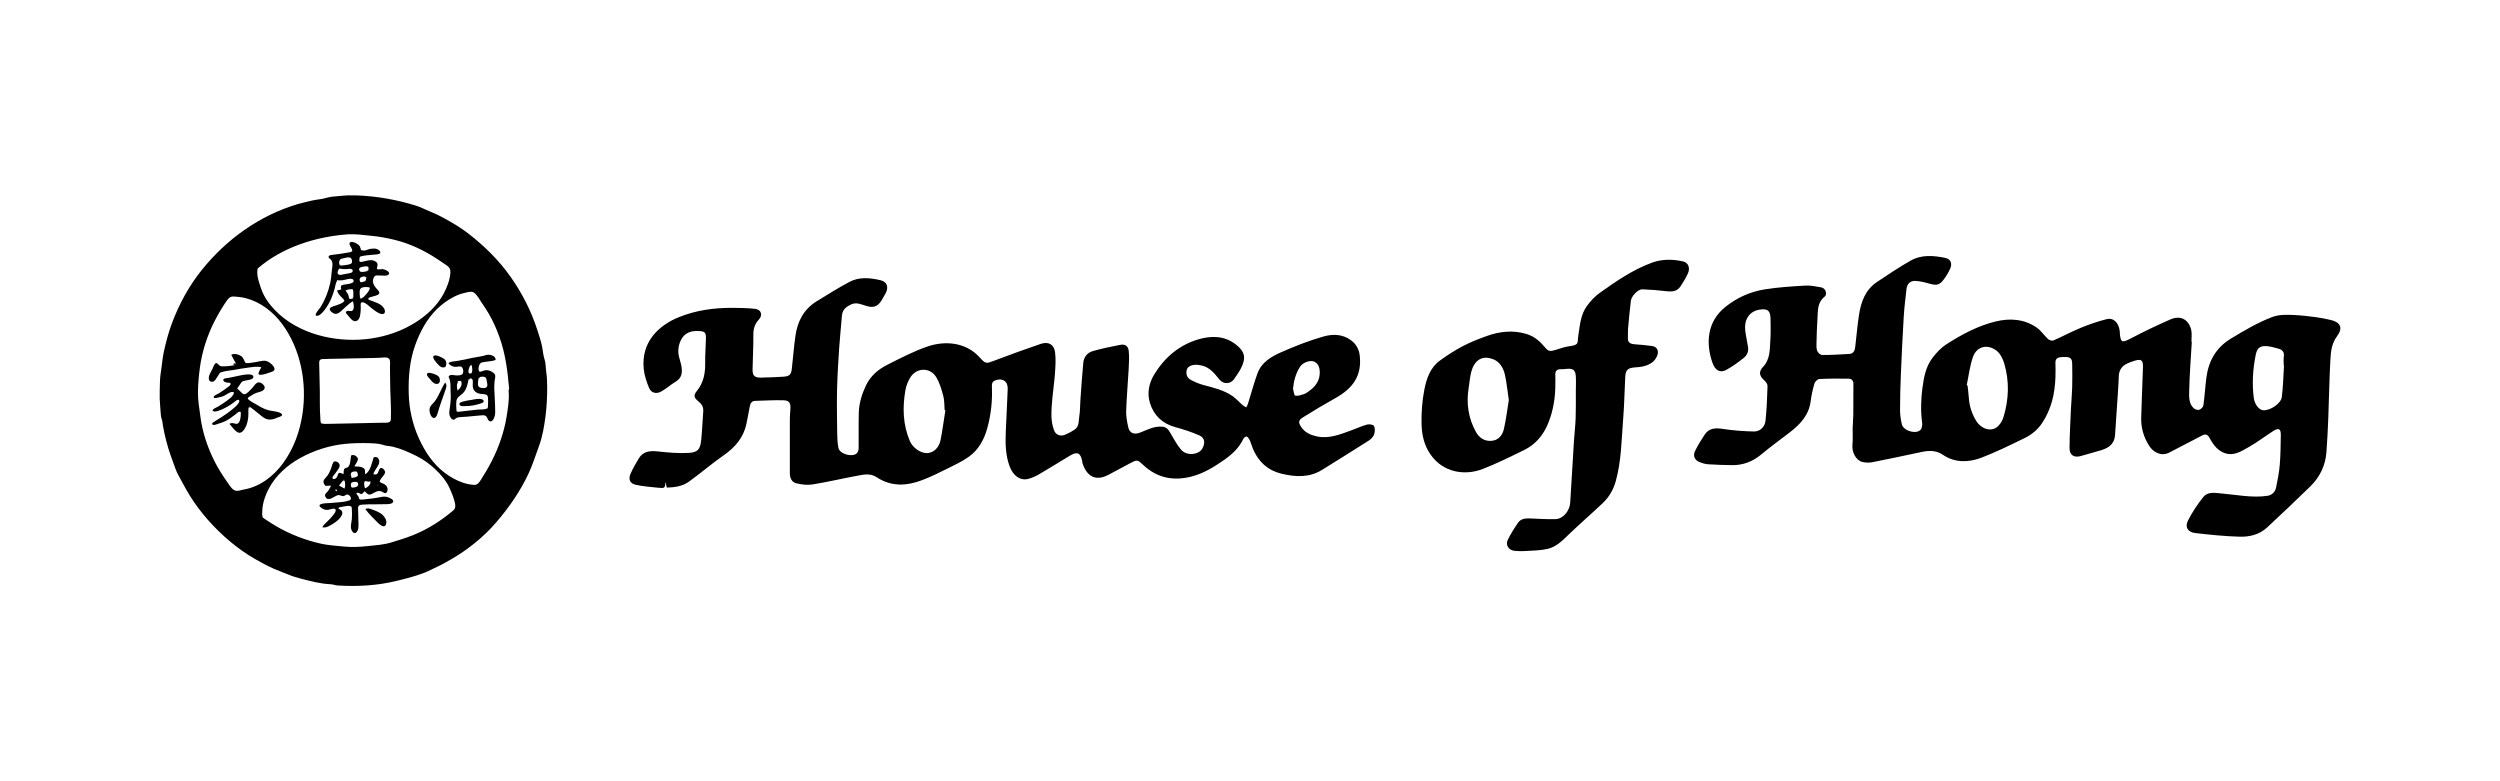 <?xml version="1.0" encoding="utf-8"?>
<!-- Generator: Adobe Illustrator 20.0.0, SVG Export Plug-In . SVG Version: 6.00 Build 0)  -->
<svg version="1.1" id="Layer_1" xmlns="http://www.w3.org/2000/svg" xmlns:xlink="http://www.w3.org/1999/xlink" x="0px" y="0px"
	 viewBox="0 0 1280 400" enable-background="new 0 0 1280 400" xml:space="preserve">
<g>
	<path d="M280.165,198.282c-0.131-2.467-0.004-4.95-0.437-7.392c-0.392-2.209-0.174-4.584-0.881-6.726
		c-0.795-2.409-0.901-5.019-1.47-7.513c-0.595-2.61-1.455-5.177-2.277-7.722c-3.162-9.801-7.79-18.872-13.733-27.272
		c-6.035-8.531-13.338-15.694-21.578-22.08c-4.016-3.112-8.337-5.635-12.785-8.068c-2.384-1.304-4.803-2.413-7.32-3.433
		c-2.285-0.926-4.477-2.089-6.837-2.822c-9.835-3.053-19.968-4.84-30.268-5.209c-2.693-0.097-5.395-0.048-8.074,0.251
		c-2.44,0.272-5.123,0.266-7.468,1.015c-2.251,0.719-4.791,0.79-7.122,1.337c-2.485,0.583-4.998,1.121-7.447,1.844
		c-19.584,5.785-36.56,18.013-49.259,33.856c-6.489,8.095-11.549,17.42-15.173,27.124c-1.83,4.9-3.118,9.861-4.226,14.969
		c-0.553,2.551-0.722,5.117-1.121,7.688c-0.4,2.577-0.749,4.966-0.806,7.588c-0.06,2.781-0.194,5.572-0.123,8.354
		c0.062,2.431,0.402,4.852,0.5,7.285c0.046,1.141,0.183,2.241,0.565,3.323c0.383,1.082,0.423,2.191,0.603,3.334
		c0.402,2.551,1.04,5.035,1.645,7.543c1.211,5.028,3.092,9.778,4.83,14.636c0.833,2.328,2.291,4.592,3.442,6.794
		c1.193,2.282,2.459,4.53,3.811,6.721c5.38,8.717,12.64,16.8,20.469,23.391c3.967,3.34,8.283,6.444,12.789,9.015
		c4.258,2.429,8.655,4.832,13.271,6.499c2.298,0.83,4.5,1.891,6.833,2.626c2.462,0.776,4.964,1.423,7.474,2.027
		s5.033,1.176,7.591,1.533c1.335,0.186,2.666,0.263,4.009,0.358c1.098,0.077,2.073,0.533,3.178,0.601
		c10.054,0.625,20.072,0.109,29.851-2.248c4.897-1.181,9.965-2.427,14.662-4.263c2.281-0.892,4.534-2.151,6.778-3.168
		c2.297-1.041,4.473-2.317,6.66-3.57c8.654-4.955,16.844-11.502,23.349-19.076c6.546-7.621,12.268-15.824,16.531-24.959
		c2.174-4.657,3.646-9.464,5.417-14.268c1.746-4.737,2.635-10.126,3.28-15.119C279.929,208.208,280.165,203.194,280.165,198.282
		C280.017,195.495,280.165,199.332,280.165,198.282z M131.943,137.463c12.488-10.825,29.535-16.238,45.777-17.458
		c4.192-0.315,8.198,0.329,12.354,0.72c4.206,0.395,8.208,1.149,12.3,2.159c7.629,1.883,14.931,5.42,21.475,9.712
		c1.632,1.071,3.258,2.158,4.857,3.277c1.391,0.972,2.033,2.088,1.902,3.802c-0.282,3.679-1.726,7.444-3.456,10.667
		c-3.323,6.189-8.514,10.999-14.4,14.726c-13.78,8.726-31.286,10.889-47.075,7.2c-8.27-1.932-16.533-5.736-22.847-11.487
		c-3.096-2.82-5.866-6.079-7.786-9.819c-1.022-1.992-1.697-4.111-2.353-6.245C131.939,142.275,131.384,140.022,131.943,137.463
		C135.348,134.512,131.943,137.463,131.943,137.463z M200.096,214.913c-0.112,1.94-3.052,1.49-4.361,1.518
		c-2.429,0.053-4.857,0.107-7.286,0.16c-4.655,0.102-9.31,0.202-13.965,0.294c-2.167,0.043-4.335,0.063-6.502,0.127
		c-0.913,0.027-1.824,0.082-2.729-0.084c-0.896-0.164-0.78-0.095-1.054-0.859c-0.202-0.562-0.131-1.407-0.18-2.007
		c-0.374-4.593-0.217-9.272-0.274-13.879c-0.055-4.483-0.236-8.962-0.3-13.443c-0.012-0.818-0.193-1.924,0.496-2.523
		c0.495-0.431,1.422-0.37,2.04-0.398c2.45-0.112,4.911-0.109,7.363-0.161c4.704-0.101,9.407-0.201,14.111-0.301
		c2.202-0.047,4.403-0.093,6.605-0.139c1.676-0.035,4.891-0.929,5.503,1.156c0.306,1.043,0.093,2.379,0.102,3.451
		c0.01,1.221,0.02,2.441,0.032,3.662c0.026,2.632,0.061,5.263,0.116,7.894C199.92,204.526,200.392,209.773,200.096,214.913
		C200.049,215.727,200.156,213.871,200.096,214.913z M124.875,250.629c-1.66,0.282-3.398,1.199-5.015,0.293
		c-1.506-0.843-2.582-2.778-3.55-4.165c-2.32-3.319-4.566-6.805-6.396-10.42c-3.573-7.059-6.299-15.05-7.292-22.913
		c-0.533-4.216-1.33-8.434-1.271-12.699c0.058-4.173,0.448-8.505,1.01-12.64c1.107-8.142,3.803-16.489,7.565-23.784
		c1.799-3.49,3.818-6.947,6.06-10.172c1.044-1.501,1.908-2.429,3.771-2.316c2.013,0.123,4.052,0.345,6.01,0.837
		c7.516,1.888,14.063,7.009,18.619,13.134c9.664,12.992,12.856,30.434,10.47,46.249c-1.359,9.005-4.5,17.681-9.901,25.096
		C140.124,243.761,133.109,249.228,124.875,250.629C124.102,250.76,129.797,249.791,124.875,250.629z M232.194,261.225
		c-6.105,5.238-13.014,9.66-20.484,12.673c-3.852,1.553-7.694,2.731-11.67,3.919c-3.723,1.112-7.713,1.346-11.565,1.758
		c-4.294,0.46-8.363,0.666-12.671,0.226c-3.844-0.392-7.695-0.596-11.477-1.439c-7.935-1.768-15.797-4.786-22.814-8.89
		c-1.776-1.038-3.513-2.141-5.222-3.285c-0.317-0.212-0.632-0.425-0.947-0.64c-0.681-0.464-0.818-0.446-0.99-1.224
		c-0.229-1.034-0.09-2.322-0.026-3.362c0.234-3.814,1.556-7.477,3.328-10.835c3.524-6.677,9.335-11.861,15.87-15.519
		c7.07-3.958,15.108-6.524,23.168-7.342c4.283-0.435,8.616-0.467,12.916-0.349c1.866,0.051,3.74,0.177,5.563,0.597
		c0.891,0.205,1.749,0.569,2.651,0.722c1.071,0.182,2.141,0.189,3.206,0.447c4.219,1.023,8.333,2.869,12.21,4.79
		c3.476,1.723,6.658,3.995,9.48,6.651c2.994,2.818,5.662,5.916,7.403,9.661c0.906,1.948,1.73,3.939,2.33,6.005
		C232.946,257.488,233.767,259.875,232.194,261.225C229.546,263.497,232.83,260.679,232.194,261.225z M260.468,200.889
		c0.266,4.188-0.466,8.536-1.123,12.663c-0.628,3.945-1.686,7.807-2.948,11.592c-2.48,7.439-6.117,14.202-10.347,20.78
		c-0.878,1.365-1.678,2.435-3.415,2.327c-1.974-0.123-3.979-0.542-5.842-1.201c-3.258-1.153-6.347-2.883-9.096-4.969
		c-5.895-4.474-10.058-10.723-13.11-17.39c-3.399-7.424-5.158-15.412-5.331-23.556c-0.176-8.308,0.479-16.333,3.258-24.22
		c2.436-6.912,5.983-13.593,11.28-18.742c2.567-2.496,5.489-4.62,8.682-6.245c1.633-0.831,3.295-1.492,5.088-1.882
		c1.592-0.346,3.879-1.227,5.271-0.116c1.575,1.258,2.641,3.323,3.75,4.966c1.256,1.86,2.495,3.732,3.637,5.665
		c2.2,3.723,3.935,7.699,5.409,11.76c3.201,8.813,4.272,17.704,5.068,26.986C260.24,199.334,260.442,200.485,260.468,200.889
		C260.696,204.49,260.435,200.368,260.468,200.889z M127.454,207.935c-0.519,1.822-0.156,3.625-0.332,5.474
		c-0.185,1.947-0.709,4.29-1.758,5.961c-0.813,1.295-2.028,2.854-3.708,1.962c-1.605-0.852-2.959-3.006-4.183-4.33
		c0.946-0.403,1.228-0.503,2.222-0.263c0.65,0.156,1.413,0.473,2.057,0.096c1.277-0.749,1.508-3.396,1.538-4.695
		c0.017-0.753,0.168-1.525-0.811-1.338c-0.596,0.114-1.374,0.957-1.867,1.319c-1.587,1.166-3.14,2.435-4.901,3.332
		c-1.39,0.708-2.875,1.205-4.369,1.641c-0.562,0.164-1.415,0.604-2.022,0.464c-1.258-0.29-0.65-0.986-0.008-1.402
		c3.011-1.954,6.079-3.698,8.89-5.966c1.323-1.068,2.86-2.249,3.853-3.646c0.282-0.397,0.709-1.1,0.374-1.59
		c-0.442-0.646-1.374,0.031-1.857,0.421c-2.668,2.152-5.626,3.914-8.909,5.006c-0.618,0.206-1.643,0.452-2.307,0.214
		c-0.868-0.311-0.55-0.689,0.011-1.154c0.623-0.517,1.639-0.869,2.341-1.288c0.839-0.5,1.66-1.031,2.466-1.582
		c1.358-0.928,2.773-1.881,4.009-2.969c0.688-0.606,2.843-3.158,0.552-2.912c-1.41,0.151-2.829,1.402-4.077,1.987
		c-0.753,0.353-1.558,0.57-2.37,0.734c-0.451,0.092-2.255,0.623-2.668,0.297c-1.084-0.857,2.096-2.112,2.516-2.361
		c1.621-0.957,3.127-2.103,4.636-3.226c0.454-0.338,1.255-0.805,1.31-1.463c0.076-0.901-1.265-0.683-1.995-0.783
		c-0.765-0.105-2.337-0.81-1.577-1.759c0.396-0.495,1.985-0.535,2.621-0.665c0.972-0.199,1.943-0.397,2.916-0.591
		c2.004-0.401,4.069-0.96,6.108-1.114c0.948-0.071,3.551-0.297,3.596,1.239c0.043,1.44-3.117,1.629-4.103,1.872
		c-1,0.247-1.587,0.228-2.181,1.102c-0.462,0.68-0.924,1.361-1.386,2.041c-0.101,0.149-0.203,0.298-0.304,0.448
		c-0.442,0.334-0.404,0.617,0.114,0.849c0.137,0.24,0.625,0.602,0.799,0.769c0.584,0.56,1.503,1.774,2.376,1.801
		c1.237,0.037,3.107-2.233,3.938-3.05c1.036-1.021,1.946-3.078,3.631-3.044c1.214,0.025,3.262,1.756,2.847,3.071
		c-0.482,1.53-2.994,1.892-4.266,2.334c-0.938,0.327-1.774,0.851-2.597,1.398c-0.45,0.299-1.666,0.809-1.747,1.351
		c-0.137,0.913,4.036,2.939,4.794,3.404c1.763,1.081,3.507,2.062,5.506,2.635c1.826,0.523,3.819,0.532,5.604,1.154
		c0.512,0.178,1.995,0.744,1.544,1.599c-0.282,0.535-1.932,0.923-2.461,1.158c-1.594,0.708-3.305,1.251-5.052,0.781
		c-1.775-0.477-3.299-1.954-4.691-3.09C130.581,210.314,129.057,209.096,127.454,207.935
		C127.019,209.462,128.383,208.607,127.454,207.935z M121.12,186.731c-0.91-1.687-1.82-3.373-2.731-5.06
		c1.579-0.855,3.463-0.315,4.929,0.549c1.386,0.817,1.393,1.98,2.154,3.199c0.33,0.529,0.292,0.466,1.039,0.49
		c0.391,0.013,0.762-0.007,1.152-0.046c1.024-0.104,2.048-0.283,3.066-0.434c1.675-0.249,3.751-0.99,5.435-0.647
		c1.37,0.279,2.855,1.49,3.694,2.578c1.21,1.569,0.836,2.529-0.966,3.109c-1.69,0.545-3.869,1.465-5.668,1.426
		c-0.86-0.018-1.01-0.292-0.765-1.126c0.269-0.918,0.925-1.875,1.347-2.73c-2.231-0.603-4.713-0.066-6.996,0.224
		c-2.334,0.297-4.649,0.696-6.961,1.124c-2.087,0.386-4.665,0.47-6.64,1.231c-0.729,0.281-0.767,0.443-1.192,1.134
		c-0.292,0.474-0.587,0.946-0.893,1.411c-0.526,0.798-1.112,2.088-2.164,2.275c-2.158,0.383-2.374-1.924-1.782-3.361
		c0.462-1.122,1.081-2.206,1.626-3.291c0.376-0.748,0.785-2.234,1.457-2.697c0.739-0.509,1.229,0.171,1.721,0.679
		c0.787,0.813,1.23,0.814,2.346,0.802C116.616,187.548,118.892,187.246,121.12,186.731
		C120.061,184.77,118.041,187.443,121.12,186.731z M184.196,131.434c-0.07,0.679-0.442,2.183-0.032,2.515
		c0.509,0.412,2.027-0.12,2.564-0.229c1.78-0.363,3.402-0.94,5.137-0.075c1.335,0.666,1.674,1.476,1.295,2.89
		c-0.235,0.874-0.488,1.301,0.646,1.401c0.798,0.07,1.518-0.27,2.358-0.104c0.901,0.178,3.273,1.066,3.055,2.259
		c-0.28,1.536-3.884,0.942-4.935,0.931c-0.653-0.007-1.872-0.116-2.42,0.346c-0.511,0.43-0.959,1.934-0.948,2.576
		c0.026,1.553,1.236,3.246,2.283,4.27c4.08,3.994-5.633,3.038-4.545,5.079c0.186,0.349,1.561,0.671,1.845,0.783
		c0.861,0.339,1.732,0.654,2.584,1.016c1.453,0.619,2.761,1.438,3.572,2.841c0.76,1.315,0.653,3.137-1.268,2.827
		c-1.896-0.305-3.665-1.875-5.135-2.978c-1.193-0.894-2.982-2.891-4.589-3.015c-0.911-0.07-1.013,0.48-1.005,1.368
		c0.009,1.058,0.103,2.08-0.008,3.144c-0.168,1.612-0.255,4.011-1.856,4.916c-1.988,1.123-3.56-1.523-4.701-2.785
		c-0.557-0.616-1.553-1.528-0.587-2.092c0.69-0.402,1.634,0.08,2.362-0.051c1.938-0.35,1.144-3.702,0.868-5.046
		c-2.519,1.371-4.457,3.744-6.668,5.554c-1.082,0.886-2.227,1.273-3.51,0.525c-0.742-0.433-2.266-1.606-1.566-2.525
		c0.642-0.843,2.827-1.262,3.795-1.663c0.964-0.4,2.244-0.741,3.02-1.471c0.625-0.588,0.627-0.819,0.066-1.417
		c-0.493-0.526-0.99-1.046-1.494-1.56c-0.864-0.882-1.545-1.755-1.774-3.005c0.424-0.092,1.19-0.121,1.564-0.338
		c0.174-0.038,0.349-0.075,0.523-0.113c-0.057-0.376-0.113-0.751-0.17-1.127c0.05-0.708-0.087-0.729,0.629-1.08
		c0.372-0.182,0.775-0.245,1.177-0.317c0.906-0.161,5.858-0.414,4.517-2.443c-0.843-1.275-4.338,0.167-5.519,0.266
		c-0.533,0.045-1.068,0.058-1.602,0.04c-0.183-0.01-0.366-0.02-0.549-0.03c-0.499-0.231-0.736-0.075-0.712,0.467
		c-0.582,0.866-0.797,2.516-1.058,3.53c-1.073,4.157-2.606,7.738-5.22,11.186c-0.748,0.986-2.654,3.307-4.143,2.972
		c-1.533-0.345,1.609-3.652,2.045-4.354c2.319-3.733,4.04-8.039,4.958-12.331c0.444-2.075,0.642-4.169,0.834-6.28
		c0.171-1.879,0.898-4.165-0.446-5.786c-0.46-0.554-1.48-0.833-1.126-1.679c0.315-0.751,1.757-0.722,2.383-0.815
		c2.523-0.376,5.092-0.622,7.593-1.129c0.438-0.089,1.147-0.156,1.536-0.375c0.597-0.335,0.631-0.162,0.472-0.941
		c-0.154-0.753-0.611-1.362-0.972-2.022c-1.13-2.064,0.407-2.497,2.261-1.74c0.955,0.39,2.088,0.969,2.626,1.872
		c0.254,0.426,0.281,0.979,0.525,1.391c-0.018,0.478,0.212,0.706,0.69,0.686c0.343,0.083,0.691,0.121,1.043,0.114
		c1.185-0.042,2.184-0.782,3.374-0.909c1.027-0.11,2.298-0.252,3.259,0.186c0.644,0.294,1.914,1.063,1.592,1.93
		c-0.322,0.865-2.524,0.8-3.279,0.891C189.037,130.664,186.457,130.656,184.196,131.434
		C184.115,132.23,184.581,131.301,184.196,131.434z M173.806,136.017c1.582-0.154,3.222-0.199,4.765-0.607
		c0.785-0.207,1.417-0.306,1.627-1.061c0.155-0.558-0.038-1.621-0.421-2.077c-0.865-1.031-3.263-0.157-4.416,0.087
		c-0.968,0.204-1.38,0.414-1.635,1.451C173.549,134.531,173.671,135.3,173.806,136.017
		C174.93,135.908,173.577,134.806,173.806,136.017z M184.347,152.991c1.51-0.312,2.27-1.341,3.276-2.499
		c0.492-0.567,1.003-1.15,1.341-1.827c0.118-0.236,0.344-0.628,0.344-0.896c0-0.648,0.023-0.584-0.739-0.717
		c-1.154-0.202-3.571-0.196-4.154,1.029C183.836,149.292,184.326,151.674,184.347,152.991
		C184.875,152.882,184.322,151.425,184.347,152.991z M173.794,137.353c-0.645,0.769-1.633,2.693-0.269,3.3
		c0.621,0.277,1.687-0.084,2.3-0.188c0.994-0.169,1.99-0.345,2.977-0.55c0.61-0.126,1.413-0.215,1.708-0.87
		c0.342-0.758-0.205-1.208-0.893-1.355c-0.802-0.172-1.819,0.104-2.638,0.117C175.898,137.824,174.812,137.745,173.794,137.353
		C173.551,137.643,175.526,138.02,173.794,137.353z M180.858,153.015c0.007-1.028,0.108-2.057,0.067-3.085
		c-0.016-0.403,0.018-0.952-0.144-1.335c-0.3-0.709-0.349-0.533-1.146-0.507c-1.053,0.035-1.802,0.17-2.717,0.691
		c0.642,0.909,1.268,1.638,1.57,2.726c0.057,0.204,0.159,1.266,0.311,1.398C179.062,153.131,180.497,152.996,180.858,153.015
		C180.869,151.252,180.071,152.973,180.858,153.015z M188.475,138.716c0.172-0.902,0.633-1.941-0.421-2.307
		c-0.564-0.196-3.337,0.241-3.798,0.655c-0.722,0.649-0.347,1.865,0.512,2.109C185.767,139.458,187.459,138.86,188.475,138.716
		C188.583,138.147,187.353,138.874,188.475,138.716z M187.629,141.706c-1.43-0.366-3.916-0.018-3.451,1.934
		c0.33,1.386,1.148,0.776,2.271,0.492c0.796-0.202,0.62-0.185,0.898-0.85C187.535,142.83,187.542,142.187,187.629,141.706
		C186.311,141.368,187.479,142.541,187.629,141.706z M191.126,242.882c1.711,0.292,2.252-0.198,2.772-1.79
		c0.575-1.758,1.56-2.045,2.802-0.503c1.254,1.556-0.419,2.89-1.338,4.138c-0.379,0.514-1.179,1.582-0.826,2.021
		c0.434,0.54,1.745,0.821,2.351,1.21c1.227,0.789,1.923,2.137,1.39,3.588c-0.765,2.082-2.162,0.168-3.477-0.085
		c-1.764-0.339-3.165,0.858-4.661,1.538c-1.62,0.736-2.364-0.447-3.468-1.519c-0.396,0.424-1.006,1.437-1.634,1.484
		c-0.49,0.037-0.817-0.381-1.235-0.534c-0.3-0.11-1.218-0.356-1.324,0.193c-0.055,0.282,0.954,1.337,1.095,1.723
		c0.312,0.853,0.101,1.33,1.129,1.439c0.851,0.09,1.814-0.115,2.66-0.202c1.867-0.193,3.75-0.364,5.596-0.71
		c1.702-0.319,3.426-0.863,5.157-0.428c0.793,0.2,3.551,1.194,3.213,2.426c-0.359,1.311-3.018,1.269-3.972,1.278
		c-1.988,0.019-3.976,0.038-5.963,0.07c-1.896,0.031-3.832-0.042-5.72,0.144c-0.714,0.07-1.659,0.097-2.054,0.685
		c-0.481,0.717-0.256,1.932-0.233,2.751c0.054,1.887,0.066,3.774,0.129,5.661c0.056,1.646,0.244,3.684-0.992,5.032
		c-0.976,1.065-2.003,0.057-2.474-0.953c-0.825-1.771-0.111-3.777,0.073-5.62c0.176-1.765,0.13-3.542,0.028-5.31
		c-0.054-0.934-0.044-1.267-0.914-1.508c-0.938-0.26-2.316,0.07-3.256,0.242c-0.539,0.099-2.669,0.357-2.679,0.74
		c-0.016,0.581,0.657,0.653,1.028,0.905c1.526,1.036,0.994,2.524,0.08,3.796c-1.067,1.484-2.673,2.653-4.226,3.582
		c-1.586,0.949-3.253,2.062-5.125,1.589c0.491-1.208,1.466-1.897,2.397-2.807c1.056-1.033,2.08-2.101,3.012-3.247
		c0.438-0.538,1.992-2.352,1.196-3.183c-0.699-0.73-2.906,0.245-3.693,0.338c-1.179,0.139-2.243-0.213-3.22-0.861
		c-0.955-0.634-1.87-1.513-0.368-2.095c1.35-0.523,3.086-0.419,4.515-0.54c1.564-0.133,3.128-0.261,4.693-0.382
		c1.498-0.116,2.952-0.268,4.398-0.702c0.674-0.203,1.446-0.265,1.65-0.974c0.138-0.481-0.084-1.014-0.36-1.394
		c-0.309-0.426-0.856-0.841-1.387-0.91c-0.813-0.105-1.046,0.493-1.711,0.727c-1.131,0.398-2.028-0.717-3.308-0.36
		c-1.739,0.485-4.639,3.371-6.081,1.103c-0.851-1.338-0.118-1.903,0.765-2.803c0.88-0.897,1.321-2.142,2.004-3.178
		c-0.797-0.083-1.463,0.056-2.245,0.048c-0.697-0.007-0.431,0.275-0.967-0.323c-0.237-0.265-0.458-0.684-0.594-1.005
		c-0.687-1.626,1.157-2.752,1.991-3.999c0.952-1.424,1.624-3.014,2.126-4.647c0.385-1.253,0.711-3.103,2.461-2.397
		c1.702,0.687,1.953,2.156,1.072,3.515c-0.546,0.841-1.136,1.656-1.711,2.477c-0.356,0.508-1.406,1.536-1.468,2.161
		c-0.066,0.662,0.382,0.853,1.01,0.72c0.855-0.182,1.298-0.871,1.564-1.607c0.246-0.68,0.262-1.45,1.143-1.525
		c0.708-0.061,1.266,0.602,1.978,0.594c0.064-0.751-0.049-2.287,0.461-2.708c0.82-0.676,1.602-0.302,2.224-1.36
		c0.971-1.652,0.723-3.222,1.117-4.975c0.128-0.57,0.036-0.587,0.78-0.644c0.418-0.032,0.709-0.05,1.093,0.126
		c0.499,0.229,1.479,0.991,1.642,1.543c0.315,1.063-1.329,3.176-1.803,4.085c1.299,0.221,2.629-0.026,3.869,0.483
		c0.694,0.285,1.293,0.578,1.493,1.255c0.204,0.693,0.089,1.638,0.129,2.359c1.634-0.924,2.382-2.48,3.005-4.217
		c0.315-0.879,0.602-1.775,0.872-2.669c0.253-0.836,0.193-1.94,1.291-1.994c2.051-0.102,2.456,2.417,1.789,3.813
		C193.045,239.55,191.595,240.979,191.126,242.882C192.603,243.135,191.208,242.547,191.126,242.882z M179.848,244.702
		c0.985-0.066,3.188-0.371,3.387-1.298c0.099-0.46-0.317-1.758-0.599-1.919c-0.31-0.176-1.209-0.08-1.559-0.041
		C179.223,241.651,179.517,243.253,179.848,244.702C180.342,244.669,179.167,241.726,179.848,244.702z M189.974,246.709
		c-0.443-0.438-0.971-0.095-1.487-0.094c-0.374,0.001-1.174-0.418-1.504-0.279c-0.908,0.383-0.469,2.845-0.082,3.694
		C188.464,249.466,189.452,248.254,189.974,246.709C189.462,246.203,189.453,248.252,189.974,246.709z M179.933,249.765
		c0.818-0.172,2.329-0.188,3.008-0.761c0.611-0.516,0.647-1.706-0.07-2.127c-0.535-0.315-2.134-0.18-2.658,0.135
		C179.231,247.6,179.782,248.869,179.933,249.765C180.943,249.552,179.813,249.054,179.933,249.765z M176.29,245.206
		c-0.908,1.13-1.816,2.259-2.724,3.389c0.95,0.522,1.9,1.044,2.851,1.566C176.965,248.515,176.701,246.85,176.29,245.206
		C175.218,246.539,176.771,247.128,176.29,245.206z M172.304,251.61c0.172-0.35,0.495-0.972-0.263-0.954
		C171.146,250.677,172.123,251.493,172.304,251.61C172.429,251.354,172.017,251.423,172.304,251.61z M193.426,248.61
		C192.672,248.272,192.702,248.944,193.426,248.61C193.279,248.544,193.279,248.678,193.426,248.61z M187.091,260.689
		c1.12-0.715,2.193-0.313,3.326,0.111c1.401,0.524,2.891,1.086,4.175,1.862c1.81,1.094,3.907,3.6,3.022,5.848
		c-1.039,2.639-4.238-0.939-5.218-1.927C190.55,264.721,188.608,262.824,187.091,260.689
		C188.229,259.963,187.5,261.264,187.091,260.689z M229.645,192.933c0.414-0.852,1.058-1.033,1.921-0.948
		c1.231,0.121,2.296,0.359,3.548,0.176c0.745-0.109,1.529-0.266,1.892-1.003c0.395-0.801,0.156-2.417-0.414-3.052
		c-0.802-0.891-1.904-0.357-2.919-0.29c-1.041,0.07-2.044-0.187-2.908-0.78c-0.22-0.151-0.988-0.647-1.026-0.921
		c-0.077-0.548,0.271-0.48,0.696-0.65c1.152-0.462,2.416-0.474,3.628-0.656c2.504-0.375,4.96-1.003,7.438-1.511
		c2.505-0.513,5.064-0.758,7.51-1.533c1.34-0.425,4.257,0.139,4.684,1.86c0.178,0.719-0.026,0.722-0.706,0.922
		c-0.464,0.136-0.919,0.225-1.396,0.303c-1.273,0.206-2.553,0.354-3.832,0.518c-1.013,0.13-1.765,0.293-2.252,1.266
		c-0.41,0.819-0.728,2.417-0.276,3.256c0.325,0.603,0.462,0.486,1.131,0.312c0.538-0.139,1.041-0.37,1.575-0.515
		c1.043-0.283,2.078-0.177,3.066,0.255c0.818,0.358,1.889,0.949,2.333,1.76c0.544,0.993-0.004,2.357-0.114,3.412
		c-0.291,2.787-0.104,5.544,0.073,8.329c0.168,2.642,0.224,5.3,0.248,7.946c0.011,1.22-0.956,5.156-2.949,4.2
		c-0.882-0.423-0.948-1.576-1.49-2.251c-0.559-0.696-1.379-0.76-2.21-0.715c-2.577,0.14-5.156,0.526-7.733,0.716
		c-1.331,0.098-2.679,0.122-4.005,0.271c-0.543,0.061-1.092,0.148-1.572,0.429c-0.413,0.242-0.68,0.705-1.155,0.815
		c-1.109,0.258-1.924-1.224-2.202-2.087c-0.339-1.052-0.186-2.445-0.002-3.518c0.476-2.782,0.703-5.374,0.498-8.208
		C230.527,198.352,231.046,195.384,229.645,192.933C230.156,191.878,230.81,194.971,229.645,192.933z M239.965,193.917
		c-0.449,2.408-0.871,4.79-2.399,6.787c-1.225,1.601-3.565,2.341-3.87,4.503c-0.174,1.231-0.139,2.696-0.052,3.935
		c0.017,0.239,0.071,1.383,0.237,1.551c0.283,0.286,1.624,0.054,1.97,0.018c3.041-0.315,6.061-0.754,9.109-1.025
		c1.196-0.106,3.204,0.093,4.264-0.522c0.447,0.02,0.621-0.198,0.523-0.655c0.046-0.356,0.084-0.712,0.111-1.07
		c0.055-0.71,0.075-1.424,0.056-2.136c-0.025-0.926,0.081-2.604-0.697-3.069c-1.073-0.642-2.847-0.406-4.05-0.755
		c-1.86-0.539-2.879-1.744-3.114-3.651c-0.121-0.98,0.286-2.702-0.198-3.568C241.445,193.527,240.704,193.765,239.965,193.917
		C239.794,194.834,241.569,193.587,239.965,193.917z M245.088,193.309c-0.118,1.225-0.81,3.468-0.042,4.565
		c0.619,0.884,2.678,0.994,3.6,0.659c1.404-0.51,0.737-2.445,0.548-3.574c-0.163-0.974-0.218-1.762-1.259-1.998
		C246.952,192.74,245.994,192.851,245.088,193.309C244.982,194.419,246.341,192.676,245.088,193.309z M234.198,195.208
		c-0.229,1.641-0.507,3.184,0.174,4.74c0.859-0.864,1.817-1.87,1.944-3.143c0.04-0.403,0.039-1.091-0.165-1.453
		c-0.287-0.511-0.135-0.312-0.769-0.321C235.013,195.026,234.557,195.155,234.198,195.208
		C233.789,198.142,234.892,195.105,234.198,195.208z M241.368,186.069c-0.575,0.742-2.704,4.899-0.721,5.186
		C242.592,191.537,241.582,186.937,241.368,186.069C240.179,187.604,241.82,187.899,241.368,186.069z M227.903,195.875
		c1.263,1.399,0.433,2.953-0.094,4.49c-0.673,1.964-1.37,3.919-2.056,5.879c-0.664,1.896-1.273,3.791-1.817,5.724
		c-0.402,1.428-1.559,2.964-2.945,1.373c-0.763-0.876-1.149-2.648-1.069-3.768c0.126-1.771,1.586-2.713,2.597-4.008
		C224.821,202.615,225.853,198.969,227.903,195.875C228.912,196.992,227.362,196.691,227.903,195.875z M228.077,187.845
		c-1.757,0.815-2.925-0.217-4.038-1.526c-0.566-0.666-3.332-3.478-1.724-4.245c1.071-0.511,4.158,0.991,5.023,1.652
		C228.688,184.757,228.765,186.377,228.077,187.845C226.893,188.394,228.896,186.096,228.077,187.845z M225.222,194.881
		c-0.062,1.872-1.825,2.084-3.122,1.208c-0.795-0.537-1.399-1.279-1.987-2.025c-0.417-0.528-1.418-1.457-1.507-2.143
		c-0.242-1.877,3.047-0.659,3.846-0.373C224.076,192.128,225.35,193.008,225.222,194.881
		C225.173,196.367,225.291,193.872,225.222,194.881z M238.375,207.917c-0.815,0-2.588,0.285-3.059-0.669
		c-0.565-1.145,1.258-1.517,1.964-1.72c1.308-0.376,2.682-0.554,4.025-0.768c1.261-0.201,2.662-0.565,3.942-0.548
		c0.666,0.009,2.162,0.142,2.365,0.967c0.242,0.983-1.188,1.299-1.829,1.508C243.388,207.467,240.899,207.928,238.375,207.917
		C237.765,207.917,241.1,207.929,238.375,207.917z"/>
	<path d="M341.393,249.658c-0.251-1.122-0.453-2.024-0.655-2.926c-0.233,3.179-0.334,3.34-3.652,2.997
		c-3.911-0.405-7.868-0.687-11.69-1.539c-2.913-0.65-3.783-2.85-2.542-5.647c1.199-2.703,2.668-5.303,4.211-7.831
		c2.25-3.687,5.709-4.003,9.686-3.577c5.273,0.565,10.627,1.061,15.897,0.754c4.684-0.273,5.87-1.869,6.368-6.563
		c0.515-4.86,0.64-9.759,1.043-14.633c0.183-2.216-0.712-3.77-2.361-5.093c-2.301-1.847-2.799-3.102-1.005-5.286
		c3.594-4.375,4.464-9.313,4.362-14.728c-0.077-4.068,0.314-8.142,0.382-12.215c0.056-3.287-0.585-3.727-3.826-3.886
		c-3.874-0.19-7.065,0.918-8.894,4.476c-1.414,2.751-1.781,5.76-1.034,8.827c0.424,1.741,1.033,3.451,1.288,5.214
		c0.429,2.962,0.005,5.593-2.953,7.361c-2.615,1.563-4.903,3.695-7.569,5.146c-2.553,1.389-5.093,0.625-6.157-1.953
		c-1.263-3.061-2.358-6.337-2.701-9.607c-1.42-13.529,7.25-22.272,18.155-26.63c8.678-3.468,17.711-4.725,26.965-4.699
		c3.99,0.011,8.005,0.066,11.959,0.526c3.083,0.359,3.976,3.219,1.846,5.493c-2.069,2.209-2.819,4.659-2.799,7.671
		c0.039,5.927-0.294,11.855-0.405,17.784c-0.06,3.229,1.017,4.315,4.227,4.247c3.843-0.081,7.689-0.216,11.525-0.469
		c3.152-0.208,3.984-1.007,4.34-4.058c0.661-5.67,1.058-11.375,1.875-17.02c1.057-7.301,4.264-13.46,10.73-17.459
		c5.585-3.454,11.157-6.961,16.955-10.029c5.011-2.651,10.54-2.062,15.826-0.841c3.465,0.801,4.309,3.589,2.597,6.792
		c-0.663,1.242-1.358,2.469-2.102,3.664c-1.894,3.043-4.232,3.846-7.687,2.719c-1.189-0.388-2.384-0.771-3.595-1.082
		c-2.172-0.557-3.745-0.134-5.914,1.218c-3.087,1.925-2.989,4.257-3.206,6.969c-0.391,4.873-0.93,9.735-1.243,14.613
		c-0.445,6.929-0.898,13.865-1.06,20.804c-0.169,7.256-0.049,14.52,0.049,21.779c0.038,2.795,0.082,5.642,0.629,8.364
		c0.634,3.152,7.078,4.977,9.427,2.781c0.593-0.555,0.919-1.667,0.93-2.529c0.078-6.066-0.076-12.136,0.079-18.199
		c0.123-4.815,1.523-9.365,3.543-13.74c2.308-4.999,6.26-8.425,10.979-10.803c6.834-3.444,13.688-7.043,20.903-9.484
		c8.265-2.797,19.099-2.403,26.322,5.514c3.305,3.622,3.344,3.419,7.834,1.731c7.837-2.946,15.698-5.839,23.628-8.519
		c3.863-1.306,6.74,0.282,7.274,4.233c0.483,3.57,0.191,7.276-0.044,10.904c-0.263,4.05-0.912,8.074-1.272,12.121
		c-0.294,3.311-0.621,6.644-0.53,9.957c0.064,2.344,0.52,4.771,1.311,6.979c0.911,2.543,3.394,3.366,5.866,2.257
		c1.685-0.756,3.37-1.604,4.859-2.681c2.278-1.647,1.824-4.428,2.222-6.75c0.463-2.701,0.363-5.495,0.563-8.244
		c0.461-6.356,0.863-12.719,1.477-19.061c0.289-2.987,2.103-5.244,4.969-6.041c4.589-1.276,9.264-2.276,13.946-3.166
		c2.489-0.473,4.069,0.552,4.347,3.064c0.334,3.019,0.153,6.114-0.013,9.165c-0.39,7.183-1.05,14.355-1.293,21.541
		c-0.094,2.782,0.449,5.636,1.058,8.378c0.68,3.066,2.947,3.963,5.993,2.807c3.636-1.379,7.039-3.362,11.234-3.071
		c2.233,0.155,3.165,1.281,4.132,2.876c1.815,2.994,3.406,6.194,5.635,8.85c2.976,3.547,9.148,2.608,10.888-0.416
		c1.576-2.74,1.452-5.528-1.429-6.799c-3.961-1.748-8.127-3.117-12.314-4.249c-6.657-1.799-11.054-6.018-13.019-12.377
		c-1.552-5.023-0.531-10.151,2.21-14.641c5.305-8.69,12.751-15.029,22.546-17.939c6.562-1.949,13.344-1.927,19.157,2.573
		c4.78,3.7,5.393,6.915,2.675,12.269c-0.959,1.889-2.256,3.607-3.42,5.39c-1.701,2.605-5.364,3.005-7.534,0.4
		c-2.478-2.975-4.886-6.27-9.017-7.204c-1.428-0.323-3-0.582-4.398-0.312c-1.546,0.299-3.181,0.985-3.48,2.988
		c-0.302,2.026,0.406,3.714,2.147,4.63c2.05,1.079,4.224,2.036,6.454,2.636c5.201,1.398,10.486,2.578,14.982,5.709
		c1.844,1.284,3.343,3.055,5.05,4.546c0.566,0.494,1.294,0.803,1.948,1.196c0.302-0.652,0.68-1.279,0.892-1.959
		c1.608-5.13,3.001-10.336,4.816-15.39c2.049-5.704,7.066-8.617,12.131-10.866c7.005-3.109,14.21-5.917,21.566-8.032
		c4.667-1.342,9.76-1.389,14.167,1.863c2.643,1.95,4.124,4.59,4.496,7.696c1.279,10.681-3.701,17.091-12.529,22.004
		c-5.626,3.131-11.159,6.44-16.613,9.862c-2.306,1.446-2.328,2.576-0.789,4.893c1.851,2.788,4.648,4.049,7.793,4.758
		c6.339,1.429,12.023-0.958,17.757-3.022c2.722-0.98,5.36-2.236,8.137-2.999c1.099-0.302,3.202,0.022,3.558,0.719
		c0.598,1.174,0.53,3.003,0.063,4.313c-0.441,1.236-1.577,2.442-2.72,3.173c-7.918,5.062-15.915,9.999-23.89,14.97
		c-6.508,4.057-13.452,3.704-20.538,2.052c-8.6-2.005-13.438-7.777-16.007-15.86c-0.212-0.667-0.455-1.352-0.833-1.932
		c-0.354-0.543-0.963-1.381-1.359-1.329c-0.605,0.08-1.363,0.701-1.641,1.289c-2.187,4.626-5.776,7.892-9.886,10.765
		c-5.144,3.596-10.44,6.85-16.579,8.444c-9.22,2.395-17.541,0.806-24.641-5.8c-3.117-2.9-3.095-2.961-6.872-0.978
		c-3.753,1.971-7.459,4.032-11.218,5.991c-6.592,3.434-11.167,0.498-13.221-6.408c-0.066-0.221,0.014-0.482-0.035-0.711
		c-0.928-4.316-2.54-5.027-6.364-2.732c-5.25,3.15-10.443,6.397-15.727,9.488c-1.667,0.975-3.488,1.796-5.343,2.317
		c-4.289,1.206-8.002-1.538-9.829-6.605c-2.117-5.872-2.113-11.905-1.868-17.98c0.29-7.181,0.744-14.356,0.977-21.539
		c0.125-3.874-2.836-5.683-6.415-4.237c-1.476,0.596-1.748,1.602-1.685,2.997c0.331,7.335-0.449,14.573-2.413,21.634
		c-1.595,5.734-4.447,10.906-9.341,14.407c-3.473,2.484-7.438,4.313-11.286,6.229c-4.143,2.064-8.318,4.119-12.635,5.768
		c-7.944,3.035-15.889,3.456-23.343-1.491c-3.292-2.185-6.701-1.326-10.053-0.712c-7.617,1.396-15.164,3.199-22.805,4.432
		c-2.695,0.435-5.667,0.04-8.353-0.621c-2.188-0.538-3.215-2.665-3.222-4.979c-0.029-9.364-0.026-18.729,0.001-28.093
		c0.005-1.612,0.168-3.224,0.285-4.834c0.22-3.035-0.496-4.456-3.328-4.563c-4.877-0.184-9.773,0.186-14.662,0.285
		c-1.941,0.039-2.501,1.344-2.809,2.898c-0.578,2.922-1.08,5.86-1.693,8.775c-1.508,7.166-5.838,12.172-11.773,16.278
		c-6.137,4.247-11.776,9.208-17.863,13.534C349.239,249.083,345.167,249.521,341.393,249.658z M484.045,210.052
		c-0.133-0.027-0.266-0.055-0.398-0.082c-0.202-2.438-0.058-4.97-0.689-7.292c-0.909-3.347-1.898-6.844-3.718-9.732
		c-3.157-5.011-10.003-4.757-13.144,0.287c-1.213,1.947-2.124,4.252-2.519,6.509c-1.554,8.891-1.327,17.667,2.299,26.158
		c1.381,3.234,5.443,6.229,8.83,6.083c3.266-0.141,6.078-2.675,6.87-6.721C482.562,220.223,483.236,215.124,484.045,210.052z
		 M662.03,199.025c0.359,1.24,0.51,3.395,1.119,3.533c1.342,0.305,2.947-0.305,4.383-0.743c0.877-0.267,1.679-0.854,2.448-1.392
		c3.464-2.42,5.834-5.464,5.731-9.969c-0.066-2.879-1.151-4.797-3.267-5.441c-2.052-0.625-5.535,0.765-6.772,2.687
		C663.468,191.122,662.404,194.879,662.03,199.025z"/>
	<path d="M1122.203,175.031c-0.488,8.505-1.188,17.007-1.344,25.518c-0.052,2.816-0.166,6.118,2.253,8.384
		c0.679,0.637,2.042,1.129,2.851,0.886c0.898-0.27,2.054-1.382,2.175-2.256c0.659-4.734,0.907-9.525,1.533-14.264
		c1.134-8.581,5.007-15.408,12.657-20.008c6.743-4.055,13.463-8.061,20.849-10.898c3.654-1.404,7.357-1.278,11.069-1.124
		c3.815,0.158,7.625,0.617,11.416,1.105c2.552,0.329,5.084,0.865,7.596,1.436c4.903,1.114,6.59,3.92,3.304,8.339
		c-2.84,3.819-3.167,7.988-3.404,12.204c-0.556,9.865-0.683,19.753-1.067,29.629c-0.227,5.83-0.519,11.662-0.952,17.48
		c-0.51,6.854-3.335,12.755-8.219,17.528c-7.313,7.145-14.728,14.189-22.23,21.136c-3.906,3.617-8.969,4.818-14.038,4.664
		c-7.586-0.229-15.171-0.994-22.716-1.874c-3.822-0.446-5.388-3.052-3.663-6.437c2.161-4.239,4.84-8.298,7.829-12.003
		c2.397-2.97,6.143-2.082,9.521-1.795c7.72,0.657,15.402,2.306,23.2,1.201c2.382-0.337,4.057-1.935,4.54-4.255
		c0.811-3.898,1.567-7.838,1.897-11.797c0.416-4.99,0.43-10.017,0.522-15.029c0.06-3.251-1.05-3.906-3.838-2.143
		c-4.175,2.641-8.09,5.723-12.388,8.133c-4.234,2.375-8.544,5.41-13.886,2.588c-3.098-1.636-4.865-4.41-6.458-7.288
		c-1.034-1.868-2.176-1.938-3.855-1.052c-5.543,2.922-11.107,5.805-16.677,8.677c-4.269,2.201-8.277-0.327-10.236-3.362
		c-2.881-4.462-4.276-9.308-4.145-14.546c0.216-8.608,0.651-17.21,0.906-25.817c0.108-3.66-0.893-4.333-4.464-3.236
		c-1.269,0.39-2.529,0.853-3.726,1.424c-2.74,1.309-4.118,3.501-4.197,6.579c-0.074,2.886-0.278,5.769-0.467,8.65
		c-0.464,7.078-0.962,14.154-1.429,21.232c-0.265,4.015-2.452,6.48-7.136,7.876c-3.452,1.029-6.921,2-10.388,2.977
		c-3.552,1.001-5.84-0.493-5.798-4.202c0.074-6.587,0.423-13.173,0.715-19.756c0.163-3.675,0.538-7.343,0.642-11.019
		c0.115-4.091,0.093-8.189,0.01-12.282c-0.054-2.677-0.97-3.458-3.671-3.452c-0.901,0.002-1.816,0.01-2.698,0.166
		c-1.509,0.267-2.256,1.171-2.213,2.786c0.066,2.462,0.083,4.929,0.005,7.39c-0.268,8.43-2.098,16.415-6.86,23.543
		c-2.255,3.375-5.337,5.891-8.896,7.622c-7.265,3.534-14.53,7.146-22.062,10.028c-6.584,2.519-13.639,2.71-19.729-1.402
		c-4.797-3.238-9.32-1.852-14.088-0.843c-7.374,1.56-14.742,3.153-22.142,4.584c-1.596,0.309-3.371,0.247-4.964-0.099
		c-3.381-0.734-5.599-5.058-5.185-8.935c0.291-2.719,0.028-5.493,0.095-8.241c0.059-2.433,0.309-4.862,0.337-7.295
		c0.058-5.165-0.015-10.331,0.056-15.496c0.024-1.712-0.985-2.66-2.333-2.69c-5.034-0.111-10.079-0.088-15.105,0.173
		c-0.905,0.047-2.232,1.311-2.514,2.264c-0.88,2.979-1.548,6.053-1.942,9.136c-0.907,7.095-5.337,11.741-10.611,15.846
		c-4.807,3.742-9.795,7.265-14.449,11.188c-4.48,3.776-9.478,5.743-15.281,5.658c-4.072-0.059-8.146-0.189-12.208-0.457
		c-1.453-0.096-2.926-0.551-4.296-1.083c-2.421-0.939-3.532-3.115-2.41-5.534c1.372-2.957,3.159-5.739,4.943-8.481
		c2.405-3.696,5.894-3.545,9.818-2.935c5.046,0.785,10.187,1.108,15.299,1.256c3.119,0.091,5.717-2.173,6.069-5.452
		c0.634-5.923,0.853-11.897,1.042-17.855c0.029-0.931-0.83-2.105-1.605-2.806c-2.562-2.316-3.099-4.374-0.748-6.879
		c3.936-4.193,3.455-9.386,3.824-14.385c0.245-3.32,0.052-6.672,0.074-10.009c0.03-4.428-1.466-5.735-5.8-4.968
		c-5.422,0.959-7.803,5.511-7.147,10.754c0.357,2.859,1.026,5.679,1.447,8.532c0.326,2.207-0.647,4.142-2.25,5.418
		c-2.765,2.202-5.662,4.311-8.746,6.021c-3.73,2.068-6.106-0.137-7.34-3.797c-3.247-9.633-2.848-20.667,6.671-28.315
		c6.028-4.844,12.812-7.851,20.281-9.037c6.839-1.086,13.797-1.524,20.721-1.924c2.71-0.156,5.492,0.451,8.202,0.934
		c2.108,0.375,3.241,3.484,1.586,4.8c-3.739,2.973-3.322,7.077-3.595,11.003c-0.297,4.269-0.399,8.554-0.506,12.834
		c-0.033,1.321-0.097,2.775,0.401,3.933c0.387,0.9,1.624,2.032,2.484,2.032c4.65,0.003,9.303-0.273,13.949-0.54
		c2.025-0.116,2.762-1.645,2.975-3.376c0.691-5.608,1.106-11.258,1.992-16.833c1.041-6.55,3.252-12.666,9.098-16.582
		c5.672-3.799,11.361-7.608,17.286-10.983c5.559-3.167,11.732-2.629,17.727-1.407c2.885,0.588,3.765,2.938,2.464,5.702
		c-0.893,1.898-1.996,3.738-3.262,5.41c-2.167,2.862-3.702,3.112-7.248,2.092c-2.324-0.668-4.728-1.26-7.126-1.412
		c-2.631-0.166-4.347,1.473-4.639,4.013c-0.547,4.758-1.137,9.519-1.427,14.296c-0.592,9.742-1.051,19.494-1.458,29.246
		c-0.26,6.23-0.431,12.468-0.432,18.703c-0.001,2.404,0.387,4.852,0.938,7.2c0.769,3.274,7.221,5.213,9.524,2.808
		c0.768-0.801,1.012-2.519,0.848-3.729c-0.796-5.867-0.636-11.709,0.127-17.543c0.726-5.55,1.716-11.114,5.221-15.663
		c1.974-2.563,4.299-5.092,6.989-6.823c7.871-5.062,16.152-9.522,25.306-11.743c7.31-1.773,14.649-1.3,21.071,3.171
		c2.215,1.542,3.765,4.014,5.792,5.871c0.625,0.572,2.027,0.979,2.729,0.673c4.742-2.07,9.312-4.546,14.095-6.507
		c4.253-1.743,8.645-3.244,13.097-4.378c3.538-0.901,6.203,1.757,6.741,6.044c0.02,0.157-0.003,0.318,0.008,0.476
		c0.403,5.645,1.008,5.791,5.964,3.182c6.509-3.426,13.173-6.582,19.906-9.548c2.864-1.262,6.147-1.488,8.588,1.11
		c1.079,1.148,1.869,2.826,2.169,4.383c0.369,1.915,0.088,3.955,0.088,5.941C1122.083,175.025,1122.143,175.028,1122.203,175.031z
		 M1006.958,197.229c0.144,0.051,0.288,0.101,0.433,0.152c0.222,2.11,0.513,4.215,0.652,6.331c0.276,4.224,1.554,8.121,3.73,11.72
		c2.519,4.167,7.49,5.771,10.734,3.194c1.427-1.134,2.615-2.98,3.165-4.736c2.896-9.245,3.238-18.646,0.447-27.961
		c-0.711-2.372-2.077-5.049-3.978-6.462c-4.556-3.387-10.055-2.28-12.031,3.424C1008.518,187.483,1007.969,192.436,1006.958,197.229
		z M1169.416,187.079c-0.048-0.004-0.096-0.007-0.144-0.011c0-1.496-0.177-3.019,0.041-4.483c0.332-2.235-0.656-3.492-2.631-4.035
		c-2.092-0.575-4.226-1.224-6.368-1.341c-3.42-0.186-4.736,1.23-5.405,4.569c-1.462,7.297-1.924,14.607-0.963,22.013
		c0.393,3.025,2.476,6.002,4.735,6.248c3.419,0.373,9.169-3.32,9.604-6.761C1168.963,197.917,1169.068,192.483,1169.416,187.079z"/>
	<path d="M796.336,196.28c0.058,6.975-0.997,13.779-3.596,20.254c-2.415,6.018-6.346,10.91-12.247,13.803
		c-7.028,3.446-14.057,6.968-21.347,9.781c-9.209,3.554-20.145,1.827-26.554-7.18c-3.459-4.862-4.632-10.3-4.754-15.872
		c-0.128-5.843,0.296-11.81,1.425-17.537c1.101-5.582,2.947-11.259,7.91-14.873c3.733-2.717,7.646-5.258,11.728-7.404
		c3.932-2.067,8.118-3.71,12.31-5.211c6.589-2.359,13.337-3.12,20.21-1.093c3.563,1.051,6.419,3.203,8.753,5.942
		c2.62,3.076,2.85,3.287,6.6,2.165c2.158-0.645,4.307-1.466,6.52-1.752c5.587-0.722,4.175-1.619,4.886-6.128
		c0.785-4.982,1.19-10.083,4.173-14.288c1.851-2.609,4.145-5.102,6.737-6.95c8.419-6.001,16.99-11.892,26.772-15.471
		c5.11-1.87,10.601-1.845,15.948-0.592c2.58,0.605,3.683,3.317,2.419,6.083c-1.069,2.34-2.417,4.578-3.85,6.722
		c-1.754,2.623-4.403,2.752-7.298,2.406c-4.061-0.486-8.151-0.826-12.237-0.959c-2.158-0.071-5.536,3.44-5.836,5.891
		c-0.584,4.769-1.027,9.556-1.454,14.342c-0.137,1.532,0.023,3.088-0.067,4.626c-0.142,2.455,1.309,3.109,3.384,3.277
		c3.032,0.245,6.076,0.458,9.08,0.914c2.557,0.389,3.496,2.548,2.534,4.947c-1.319,3.286-4.023,4.7-7.186,5.461
		c-1.368,0.329-2.804,0.411-4.216,0.519c-3.599,0.274-4.765,1.302-4.957,4.848c-0.379,6.966-0.456,13.953-1.021,20.902
		c-0.883,10.882-0.885,21.893-3.832,32.516c-1.188,4.283-3.419,8.161-6.676,11.239c-5.725,5.41-11.707,10.55-17.373,16.021
		c-3.244,3.132-6.439,6.413-10.89,7.412c-3.849,0.865-7.905,0.847-11.876,1.113c-1.635,0.109-3.294,0.005-4.933-0.12
		c-2.887-0.22-4.834-2.889-3.605-5.485c1.496-3.159,3.408-6.154,5.417-9.026c1.305-1.867,3.527-2.172,5.738-2.094
		c4.427,0.157,8.859,0.48,13.28,0.368c3.937-0.1,7.328-4.122,7.606-8.576c0.661-10.602,1.263-21.208,1.928-31.81
		c0.236-3.767,0.714-7.522,0.846-11.291c0.162-4.618,0.078-9.245,0.096-13.868c0.01-2.599,0.156-5.209-0.028-7.795
		c-0.206-2.9-1.42-3.821-4.208-3.639c-1.094,0.071-2.192,0.279-3.279,0.227c-2.313-0.111-3.142,0.996-2.995,3.185
		C796.409,193.574,796.336,194.93,796.336,196.28z M772.51,204.821c-0.691-4.659-1.082-8.867-1.993-12.959
		c-0.748-3.36-2.599-6.549-5.823-7.868c-4.961-2.029-8.991-0.342-10.934,4.919c-1.116,3.019-1.265,6.403-1.791,9.632
		c-1.292,7.931-0.216,15.516,3.692,22.571c1.614,2.914,4.164,4.781,7.666,4.618c3.915-0.182,5.953-2.886,6.713-6.262
		C771.154,214.531,771.751,209.474,772.51,204.821z"/>
</g>
</svg>
